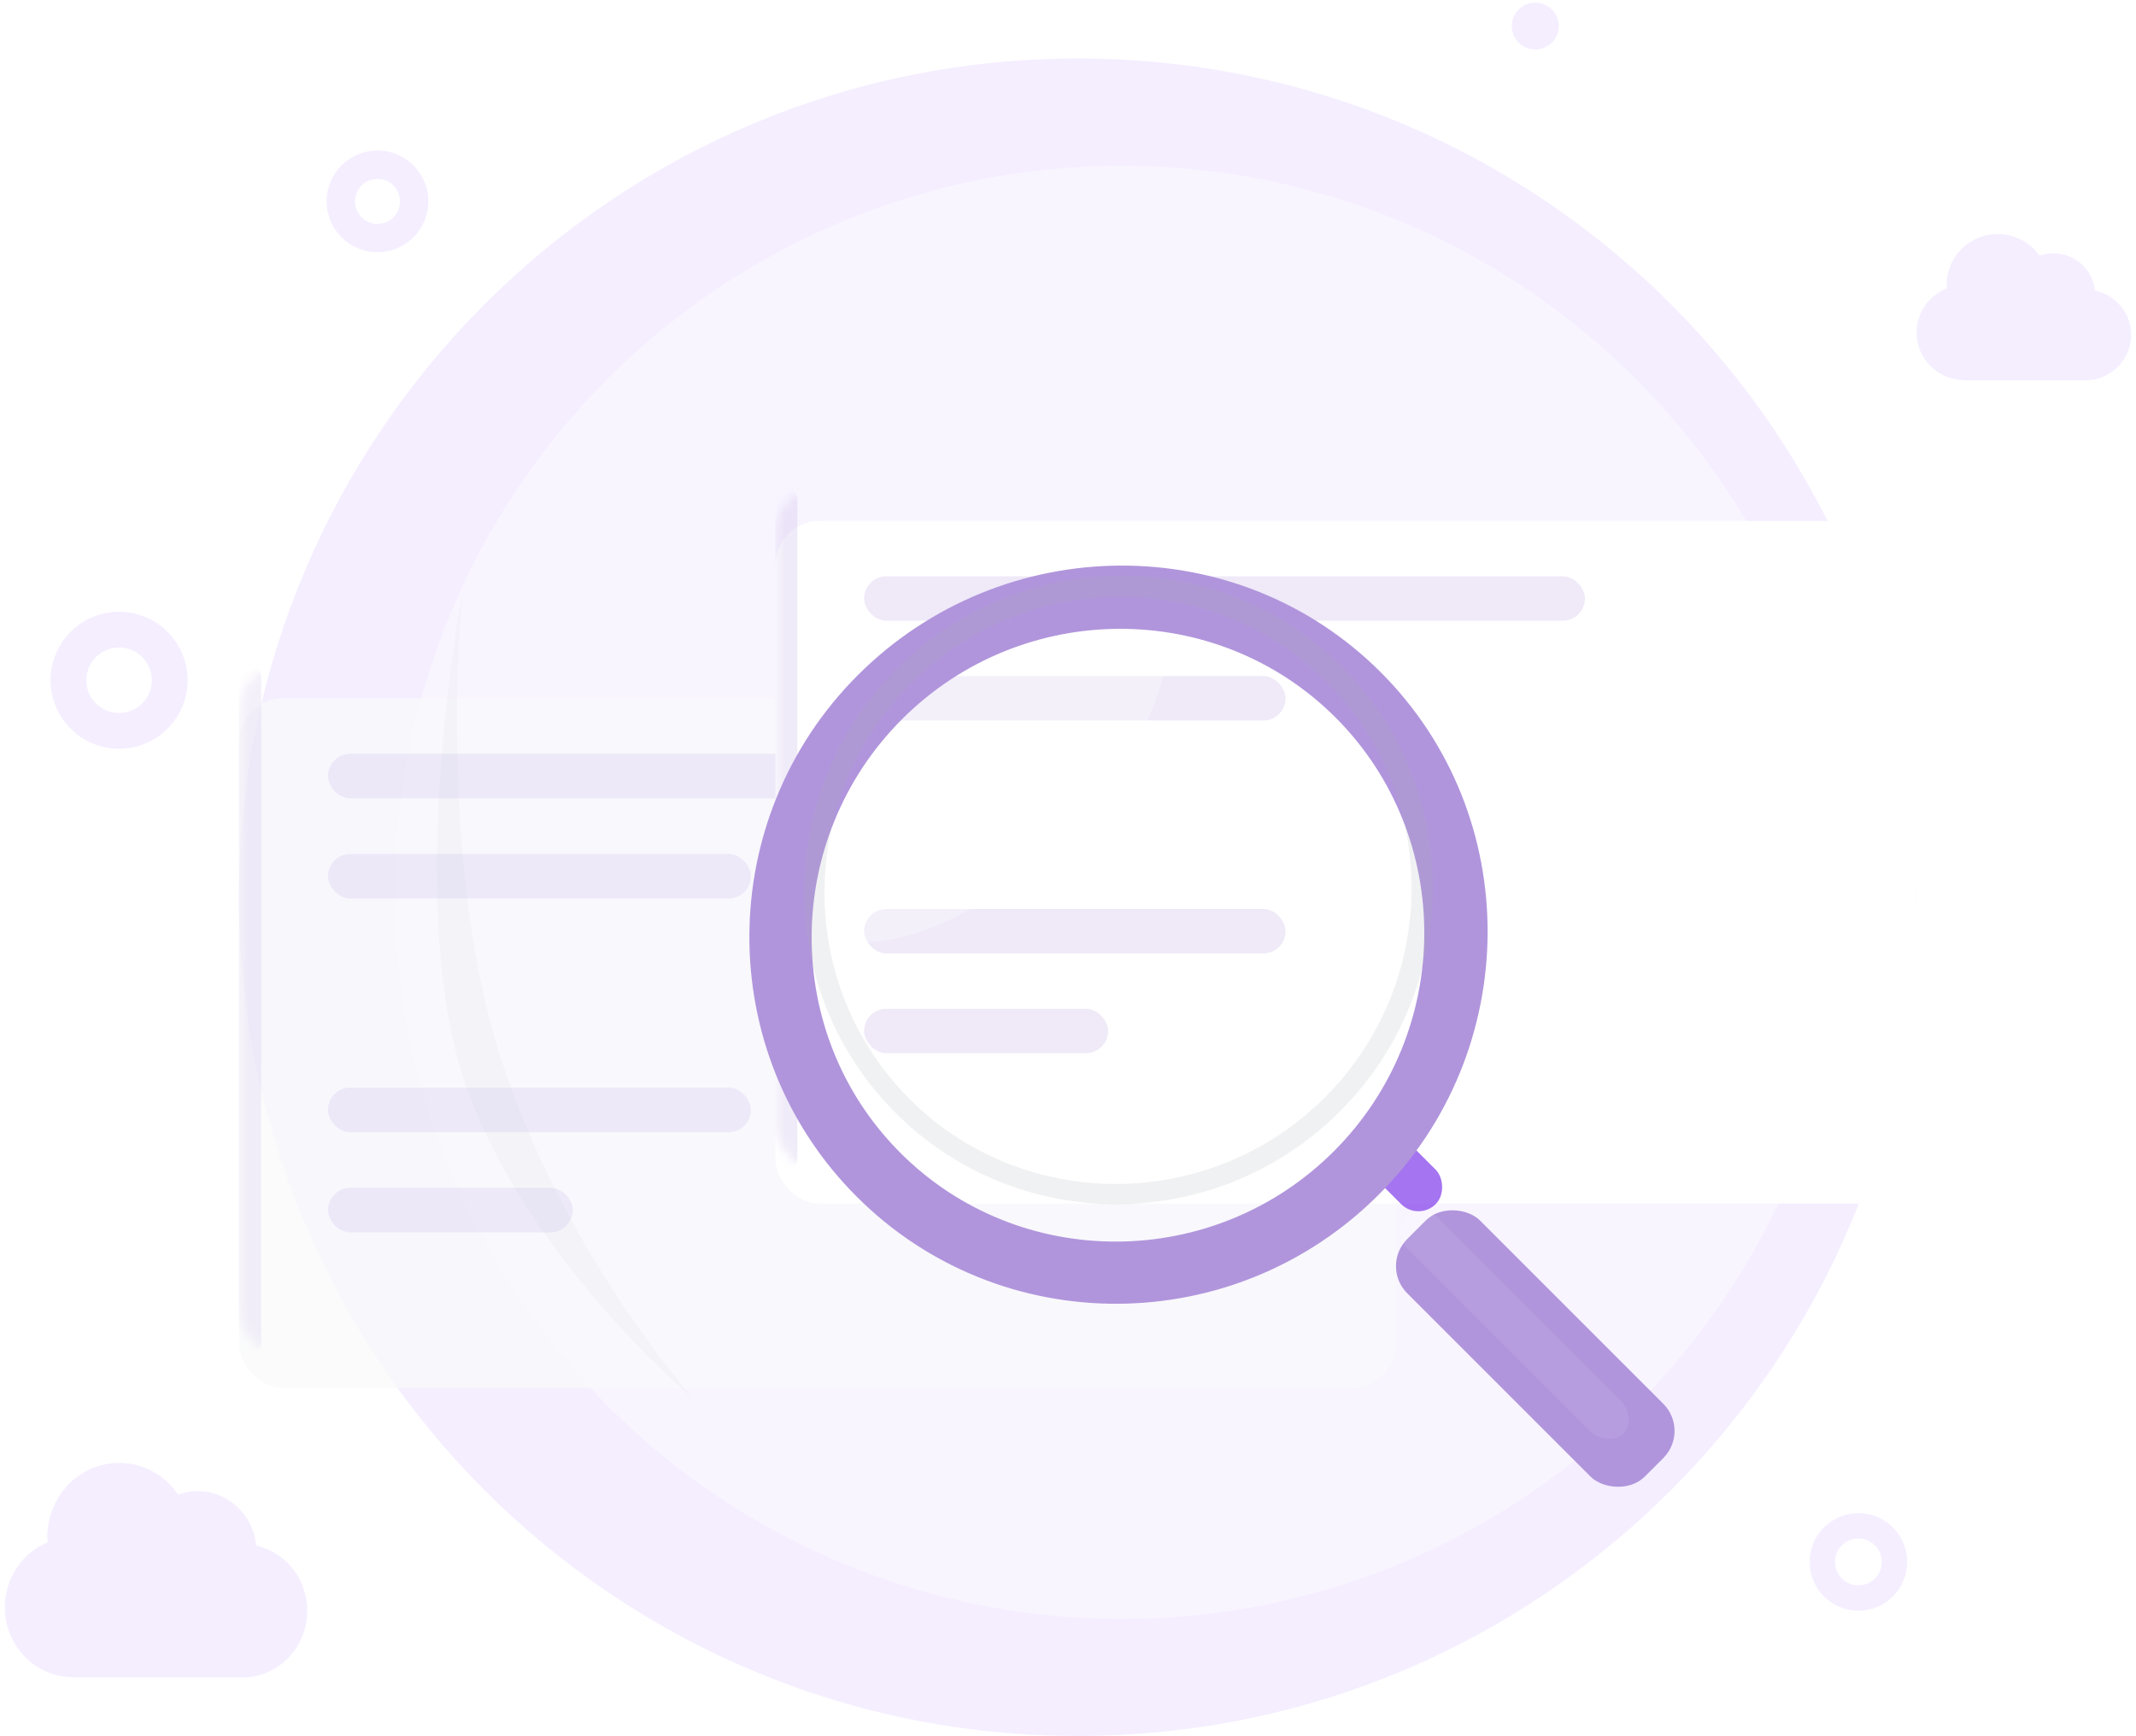<svg width="219" height="178" viewBox="0 0 219 178" fill="none" xmlns="http://www.w3.org/2000/svg">
	<path fill-rule="evenodd" clip-rule="evenodd" d="M157.409 5.082C158.738 5.082 159.815 4.005 159.815 2.676C159.815 1.348 158.738 0.271 157.409 0.271C156.08 0.271 155.003 1.348 155.003 2.676C155.003 4.005 156.08 5.082 157.409 5.082ZM38.704 25.862C41.584 25.862 43.919 23.527 43.919 20.647C43.919 17.767 41.584 15.432 38.704 15.432C35.824 15.432 33.489 17.767 33.489 20.647C33.489 23.527 35.824 25.862 38.704 25.862ZM38.704 22.955C39.978 22.955 41.011 21.922 41.011 20.647C41.011 19.373 39.978 18.34 38.704 18.34C37.43 18.34 36.397 19.373 36.397 20.647C36.397 21.922 37.43 22.955 38.704 22.955ZM12.21 76.773C16.089 76.773 19.234 73.629 19.234 69.749C19.234 65.87 16.089 62.725 12.21 62.725C8.331 62.725 5.186 65.87 5.186 69.749C5.186 73.629 8.331 76.773 12.21 76.773ZM12.21 73.108C14.065 73.108 15.568 71.604 15.568 69.749C15.568 67.895 14.065 66.391 12.21 66.391C10.355 66.391 8.852 67.895 8.852 69.749C8.852 71.604 10.355 73.108 12.21 73.108ZM190.539 165.155C193.301 165.155 195.54 162.916 195.54 160.154C195.54 157.393 193.301 155.154 190.539 155.154C187.778 155.154 185.539 157.393 185.539 160.154C185.539 162.916 187.778 165.155 190.539 165.155ZM190.539 162.553C191.864 162.553 192.938 161.479 192.938 160.154C192.938 158.83 191.864 157.756 190.539 157.756C189.215 157.756 188.141 158.83 188.141 160.154C188.141 161.479 189.215 162.553 190.539 162.553ZM110.5 178C157.996 178 196.5 139.496 196.5 92C196.5 44.503 157.996 6 110.5 6C63.004 6 24.5 44.503 24.5 92C24.5 139.496 63.004 178 110.5 178ZM24.459 171.988H7.74C7.597 171.988 7.455 171.983 7.315 171.972C3.536 171.884 0.5 168.709 0.5 164.805C0.501 162.902 1.238 161.077 2.548 159.733C3.219 159.043 4.013 158.509 4.877 158.152C4.863 157.958 4.855 157.763 4.855 157.565C4.856 155.558 5.634 153.633 7.016 152.214C8.398 150.795 10.272 149.999 12.226 150C14.729 150.003 16.938 151.289 18.266 153.252C18.896 153.022 19.575 152.898 20.282 152.898C23.406 152.902 25.972 155.349 26.269 158.479C29.263 159.149 31.503 161.89 31.5 165.166C31.497 168.942 28.517 172.001 24.843 172C24.714 172 24.586 171.996 24.459 171.988ZM201.638 38.992H213.503C213.593 38.997 213.684 39 213.775 39C216.383 39.001 218.498 36.915 218.5 34.341C218.502 32.107 216.912 30.238 214.788 29.781C214.577 27.647 212.756 25.979 210.539 25.976C210.037 25.976 209.555 26.061 209.108 26.217C208.166 24.879 206.598 24.002 204.822 24C203.435 23.999 202.105 24.542 201.124 25.509C200.143 26.477 199.592 27.789 199.591 29.158C199.591 29.293 199.596 29.426 199.606 29.558C198.993 29.802 198.43 30.166 197.953 30.636C197.024 31.553 196.501 32.797 196.5 34.094C196.5 36.756 198.655 38.921 201.336 38.981C201.436 38.988 201.537 38.992 201.638 38.992Z" fill="#F5EEFF"/>
	<circle opacity="0.4" cx="115" cy="91.5" r="74.5" fill="white"/>
	<g opacity="0.75">
		<g filter="url(#filter0_d_16443_12260)">
			<rect x="24.5" y="68.167" width="118.665" height="70.743" rx="4.564" fill="#F9FAFB"/>
		</g>
		<mask id="mask0_16443_12260" style="mask-type:alpha" maskUnits="userSpaceOnUse" x="24" y="68" width="120" height="71">
			<rect x="24.5" y="68.167" width="118.665" height="70.743" rx="4.564" fill="#525C69"/>
		</mask>
		<g mask="url(#mask0_16443_12260)">
			<rect opacity="0.18" x="24.5" y="68.167" width="2.282" height="70.743" rx="1.141" fill="#B095DC"/>
		</g>
		<rect opacity="0.2" x="33.628" y="77.295" width="74.166" height="4.564" rx="2.282" fill="#B095DC"/>
		<rect opacity="0.2" x="33.628" y="87.564" width="43.358" height="4.564" rx="2.282" fill="#B095DC"/>
		<rect opacity="0.2" x="33.628" y="111.525" width="43.358" height="4.564" rx="2.282" fill="#B095DC"/>
		<rect opacity="0.2" x="33.628" y="121.795" width="25.102" height="4.564" rx="2.282" fill="#B095DC"/>
		<circle opacity="0.1" cx="130.614" cy="81.859" r="4.564" fill="#525C69"/>
		<circle opacity="0.1" cx="130.614" cy="96.692" r="4.564" fill="#525C69"/>
		<circle opacity="0.1" cx="130.614" cy="110.384" r="4.564" fill="#525C69"/>
	</g>
	<g opacity="0.02" filter="url(#filter1_f_16443_12260)">
		<path d="M47.369 110.058C53.138 128.372 71.083 143.417 71.083 143.417C71.083 143.417 57.624 128.372 51.215 108.095C44.806 87.818 47.369 61 47.369 61C47.369 61 41.601 91.743 47.369 110.058Z" fill="#061E26"/>
	</g>
	<g filter="url(#filter2_d_16443_12260)">
		<rect x="79.5" y="50" width="117" height="70" rx="4.548" fill="white"/>
	</g>
	<mask id="mask1_16443_12260" style="mask-type:alpha" maskUnits="userSpaceOnUse" x="79" y="50" width="118" height="70">
		<rect x="79.5" y="50" width="117" height="70" rx="4.548" fill="#525C69"/>
	</mask>
	<g mask="url(#mask1_16443_12260)">
		<rect opacity="0.18" x="79.5" y="50" width="2.25" height="70" rx="1.125" fill="#B095DC"/>
	</g>
	<rect opacity="0.2" x="88.596" y="59.096" width="73.906" height="4.548" rx="2.274" fill="#B095DC"/>
	<rect opacity="0.2" x="88.596" y="69.329" width="43.207" height="4.548" rx="2.274" fill="#B095DC"/>
	<rect opacity="0.2" x="88.596" y="93.207" width="43.207" height="4.548" rx="2.274" fill="#B095DC"/>
	<rect opacity="0.2" x="88.596" y="103.439" width="25.014" height="4.548" rx="2.274" fill="#B095DC"/>
	<path opacity="0.3" d="M91.704 68.654C82.218 78.139 78.347 89.749 83.121 94.523C87.895 99.297 99.501 95.429 109.05 85.88C118.535 76.395 122.468 64.725 117.693 59.951C112.921 55.174 101.252 59.106 91.703 68.655L91.704 68.654Z" fill="white"/>
	<rect opacity="0.8" width="6.237" height="13.861" rx="3.119" transform="matrix(0.567 -0.567 -0.567 -0.567 145.426 125.235)" fill="#8E52EC"/>
	<g filter="url(#filter3_d_16443_12260)">
		<path fill-rule="evenodd" clip-rule="evenodd" d="M87.83 118.101C73.1 103.367 73.197 79.394 87.941 64.646L87.94 64.647C102.784 49.799 126.845 49.609 141.572 64.346C156.302 79.08 156.111 103.148 141.366 117.896C126.523 132.743 102.56 132.835 87.83 118.101ZM92.313 113.617C104.508 125.816 124.476 125.739 136.765 113.447C149.051 101.158 149.128 81.185 136.936 68.983C124.74 56.785 104.773 56.861 92.483 69.154C80.194 81.446 80.117 101.418 92.313 113.617Z" fill="#B095DC"/>
	</g>
	<path opacity="0.418" fill-rule="evenodd" clip-rule="evenodd" d="M91.819 114.11C79.276 101.565 79.359 81.152 91.913 68.594L91.913 68.595C104.552 55.953 125.04 55.79 137.579 68.339C150.122 80.885 149.959 101.378 137.405 113.936C124.765 126.578 104.361 126.656 91.819 114.11ZM93.25 112.679C104.936 124.369 124.07 124.295 135.846 112.516C147.619 100.74 147.692 81.602 136.009 69.909C124.323 58.22 105.189 58.294 93.413 70.073C81.637 81.852 81.563 100.99 93.25 112.679Z" fill="#A8ADB4" fill-opacity="0.417"/>
	<g filter="url(#filter4_d_16443_12260)">
		<rect x="141.497" y="125.235" width="10.556" height="34.447" rx="3.936" transform="rotate(-45 141.497 125.235)" fill="#B095DC"/>
	</g>
	<rect opacity="0.115" x="142.512" y="126.251" width="4.445" height="31.575" rx="2.624" transform="rotate(-45 142.512 126.251)" fill="white" fill-opacity="0.7"/>
	<defs>
		<filter id="filter0_d_16443_12260" x="17.654" y="64.744" width="132.358" height="84.435" filterUnits="userSpaceOnUse" color-interpolation-filters="sRGB">
			<feFlood flood-opacity="0" result="BackgroundImageFix"/>
			<feColorMatrix in="SourceAlpha" type="matrix" values="0 0 0 0 0 0 0 0 0 0 0 0 0 0 0 0 0 0 127 0" result="hardAlpha"/>
			<feOffset dy="3.423"/>
			<feGaussianBlur stdDeviation="3.423"/>
			<feComposite in2="hardAlpha" operator="out"/>
			<feColorMatrix type="matrix" values="0 0 0 0 0.392 0 0 0 0 0.427 0 0 0 0 0.482 0 0 0 0.1 0"/>
			<feBlend mode="normal" in2="BackgroundImageFix" result="effect1_dropShadow_16443_12260"/>
			<feBlend mode="normal" in="SourceGraphic" in2="effect1_dropShadow_16443_12260" result="shape"/>
		</filter>
		<filter id="filter1_f_16443_12260" x="40.028" y="56.222" width="35.833" height="91.972" filterUnits="userSpaceOnUse" color-interpolation-filters="sRGB">
			<feFlood flood-opacity="0" result="BackgroundImageFix"/>
			<feBlend mode="normal" in="SourceGraphic" in2="BackgroundImageFix" result="shape"/>
			<feGaussianBlur stdDeviation="2.389" result="effect1_foregroundBlur_16443_12260"/>
		</filter>
		<filter id="filter2_d_16443_12260" x="72.678" y="46.589" width="130.644" height="83.644" filterUnits="userSpaceOnUse" color-interpolation-filters="sRGB">
			<feFlood flood-opacity="0" result="BackgroundImageFix"/>
			<feColorMatrix in="SourceAlpha" type="matrix" values="0 0 0 0 0 0 0 0 0 0 0 0 0 0 0 0 0 0 127 0" result="hardAlpha"/>
			<feOffset dy="3.411"/>
			<feGaussianBlur stdDeviation="3.411"/>
			<feComposite in2="hardAlpha" operator="out"/>
			<feColorMatrix type="matrix" values="0 0 0 0 0.392 0 0 0 0 0.427 0 0 0 0 0.482 0 0 0 0.1 0"/>
			<feBlend mode="normal" in2="BackgroundImageFix" result="effect1_dropShadow_16443_12260"/>
			<feBlend mode="normal" in="SourceGraphic" in2="effect1_dropShadow_16443_12260" result="shape"/>
		</filter>
		<filter id="filter3_d_16443_12260" x="73.389" y="53.401" width="82.577" height="83.726" filterUnits="userSpaceOnUse" color-interpolation-filters="sRGB">
			<feFlood flood-opacity="0" result="BackgroundImageFix"/>
			<feColorMatrix in="SourceAlpha" type="matrix" values="0 0 0 0 0 0 0 0 0 0 0 0 0 0 0 0 0 0 127 0" result="hardAlpha"/>
			<feOffset dy="4.592"/>
			<feGaussianBlur stdDeviation="1.722"/>
			<feComposite in2="hardAlpha" operator="out"/>
			<feColorMatrix type="matrix" values="0 0 0 0 0.229 0 0 0 0 0.243 0 0 0 0 0.258 0 0 0 0.04 0"/>
			<feBlend mode="normal" in2="BackgroundImageFix" result="effect1_dropShadow_16443_12260"/>
			<feBlend mode="normal" in="SourceGraphic" in2="effect1_dropShadow_16443_12260" result="shape"/>
		</filter>
		<filter id="filter4_d_16443_12260" x="139.36" y="119.078" width="36.096" height="37.243" filterUnits="userSpaceOnUse" color-interpolation-filters="sRGB">
			<feFlood flood-opacity="0" result="BackgroundImageFix"/>
			<feColorMatrix in="SourceAlpha" type="matrix" values="0 0 0 0 0 0 0 0 0 0 0 0 0 0 0 0 0 0 127 0" result="hardAlpha"/>
			<feOffset dy="4.592"/>
			<feGaussianBlur stdDeviation="1.722"/>
			<feComposite in2="hardAlpha" operator="out"/>
			<feColorMatrix type="matrix" values="0 0 0 0 0.229 0 0 0 0 0.243 0 0 0 0 0.258 0 0 0 0.04 0"/>
			<feBlend mode="normal" in2="BackgroundImageFix" result="effect1_dropShadow_16443_12260"/>
			<feBlend mode="normal" in="SourceGraphic" in2="effect1_dropShadow_16443_12260" result="shape"/>
		</filter>
	</defs>
</svg>
